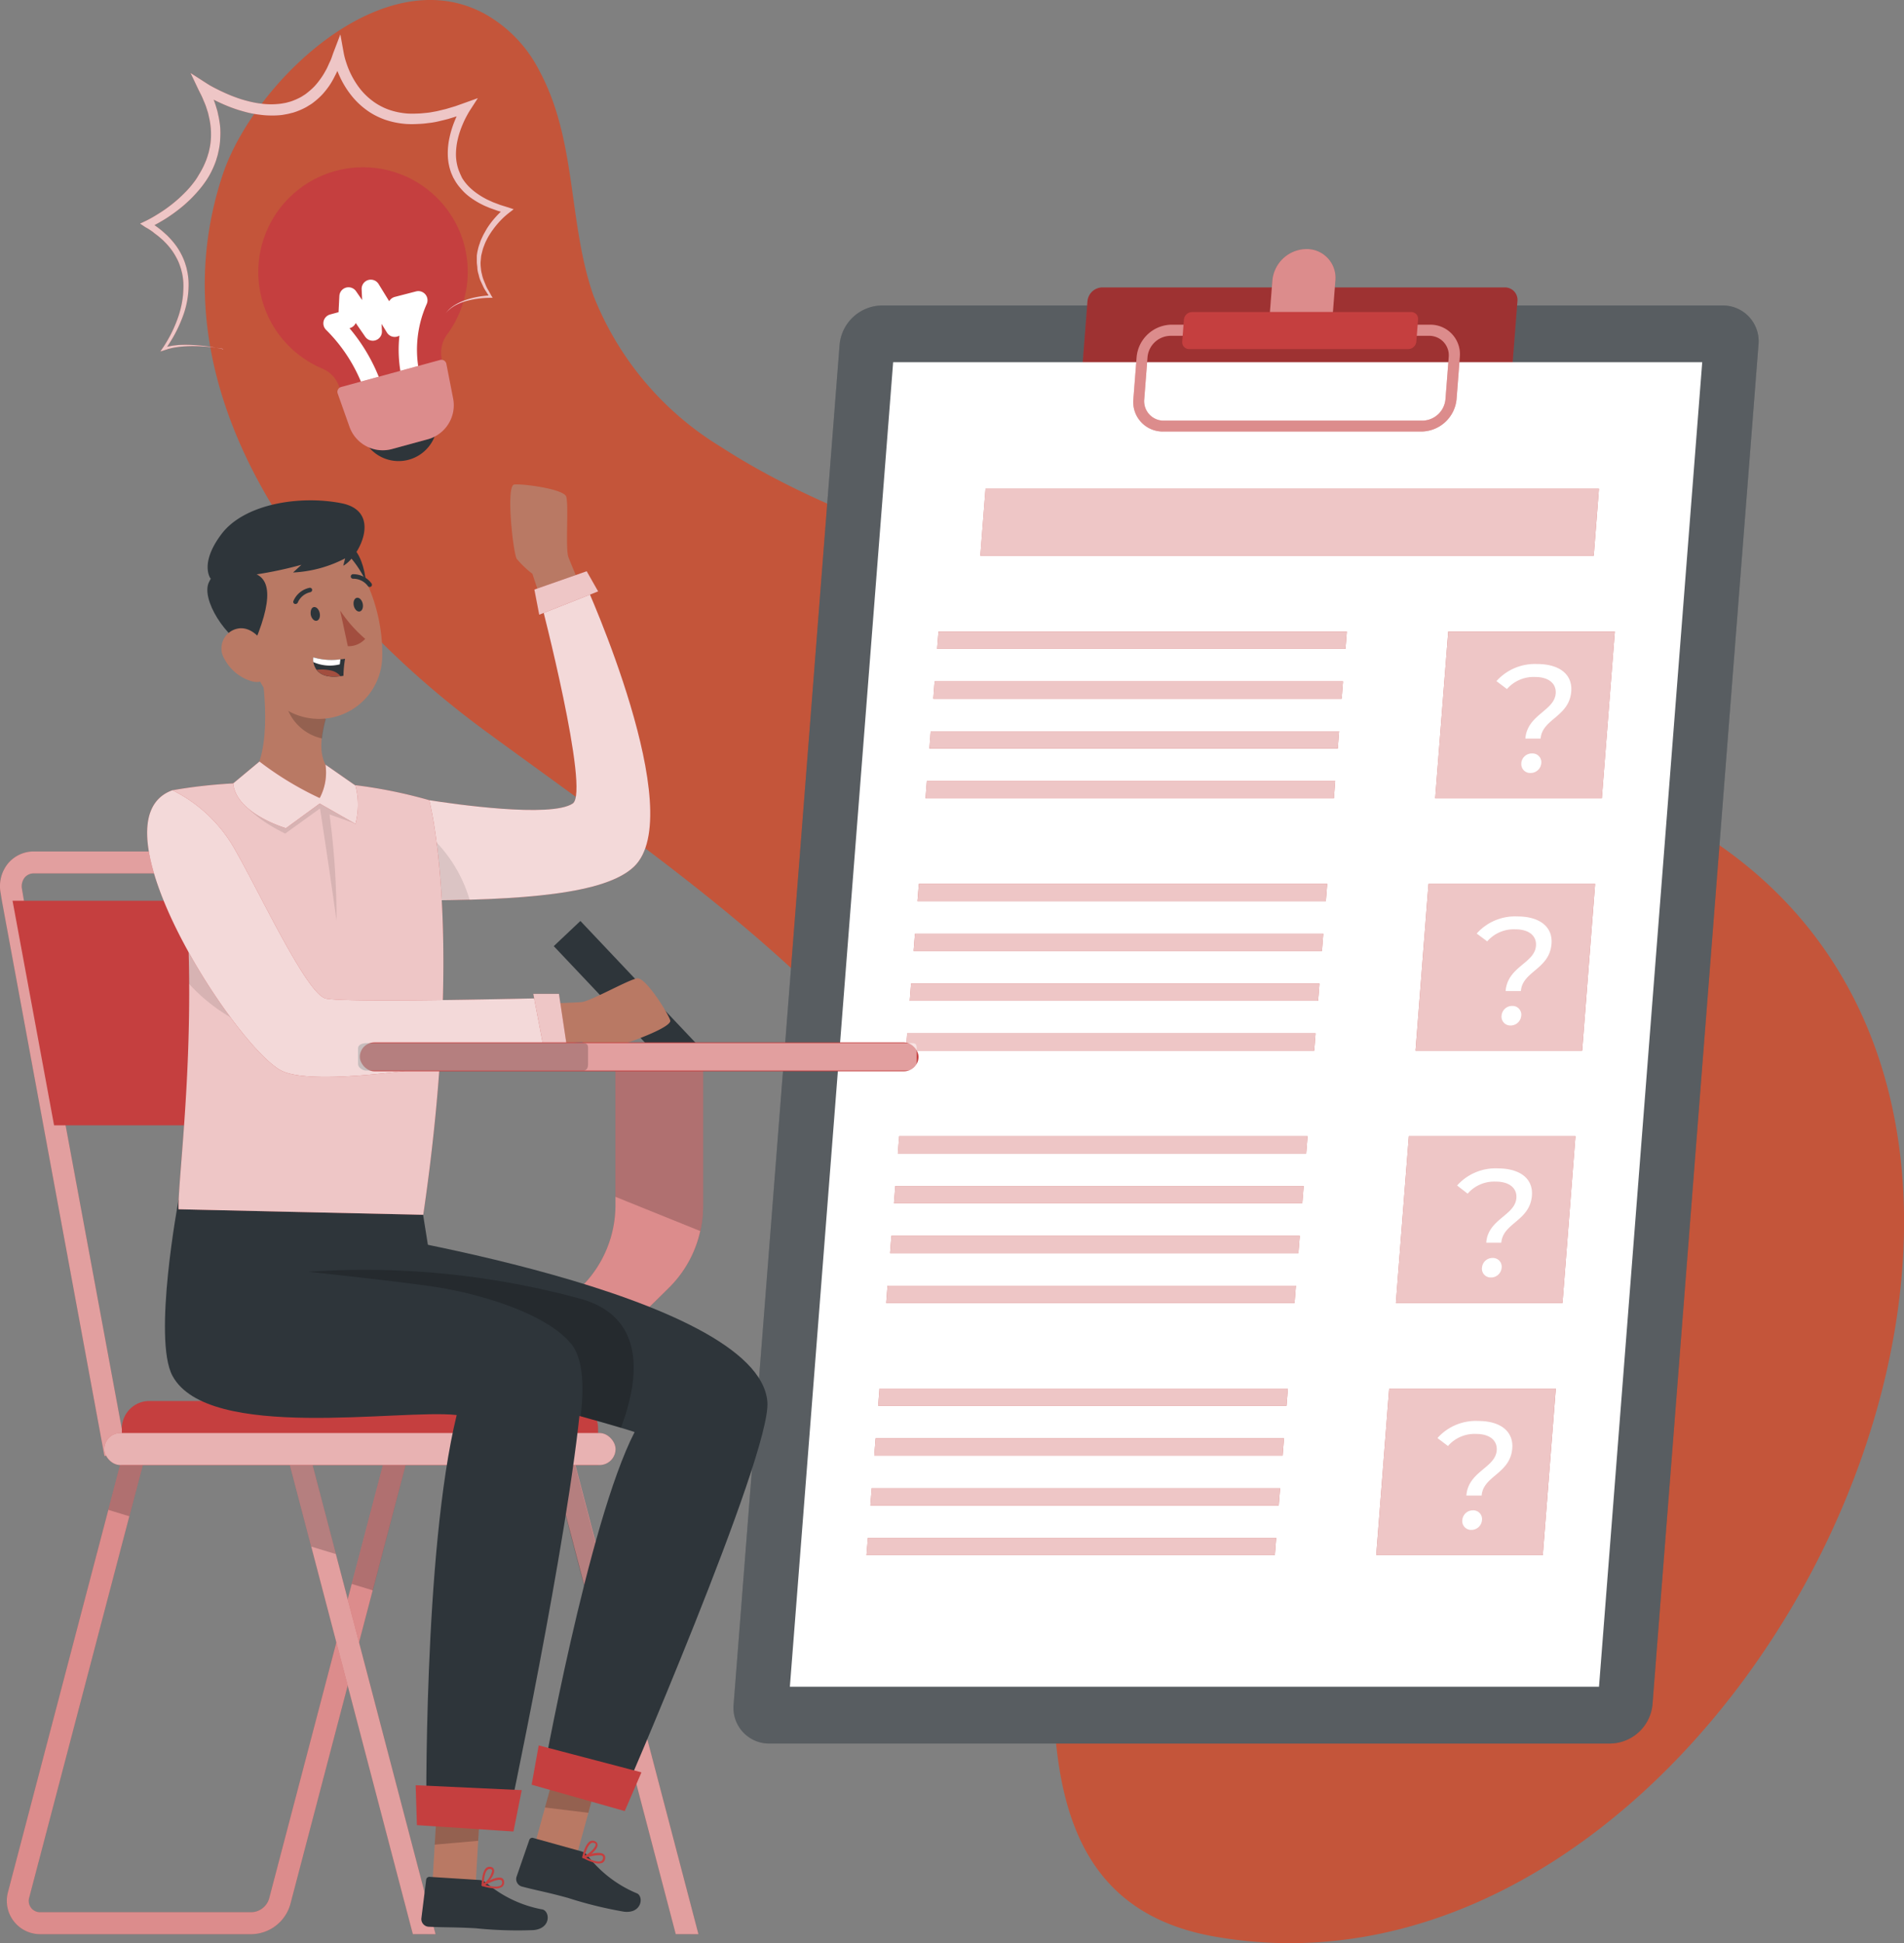 <svg xmlns="http://www.w3.org/2000/svg" width="103.916" height="106.043" viewBox="0 0 103.916 106.043">
  <rect x="0" y="0" width="103.916" height="106.043" fill="#808080" stroke="none"/>
  <g id="Exams-rafiki" transform="translate(-65.531 -64.546)">
    <g id="freepik--background-simple--inject-34" transform="translate(76.707 64.546)">
      <path id="Path_869" data-name="Path 869" d="M143.269,68.391a7.377,7.377,0,0,0-3.013-3.112c-5.62-3.007-12.635,3.886-14.267,8.818-4.044,12.22,5.255,23.7,14.452,30.426,13.538,9.9,26.469,18.29,30.7,35.7,2.254,9.293-4.687,27.569,8.946,30,29.081,5.18,53.409-45.82,25.079-61.094-8.414-4.537-17.492-7.6-26.555-10.552-8.289-2.69-18.066-4.866-25.44-9.652a16.9,16.9,0,0,1-6.953-8.28C144.832,76.638,145.338,72.214,143.269,68.391Z" transform="translate(-125.017 -64.546)" fill="#c4553a"/>
    </g>
    <g id="freepik--exams-sheet--inject-34" transform="translate(105.561 78.138)">
      <path id="Path_871" data-name="Path 871" d="M269.408,198.792h-45.88a1.949,1.949,0,0,1-1.97-2.14l5.784-74.2a2.352,2.352,0,0,1,2.3-2.14h45.877a1.952,1.952,0,0,1,1.973,2.14l-5.784,74.2a2.355,2.355,0,0,1-2.3,2.14Z" transform="translate(-221.548 -117.233)" fill="#2e353a"/>
      <path id="Path_872" data-name="Path 872" d="M269.408,198.792h-45.88a1.949,1.949,0,0,1-1.97-2.14l5.784-74.2a2.352,2.352,0,0,1,2.3-2.14h45.877a1.952,1.952,0,0,1,1.973,2.14l-5.784,74.2a2.355,2.355,0,0,1-2.3,2.14Z" transform="translate(-221.548 -117.233)" fill="#fff" opacity="0.2"/>
      <path id="Path_873" data-name="Path 873" d="M307.713,122.855h-21.97a.681.681,0,0,1-.69-.747l.338-4.337a.825.825,0,0,1,.807-.75h21.97a.682.682,0,0,1,.688.75l-.338,4.325a.822.822,0,0,1-.8.759Z" transform="translate(-266.068 -114.927)" fill="#c53f3f"/>
      <path id="Path_874" data-name="Path 874" d="M307.713,122.855h-21.97a.681.681,0,0,1-.69-.747l.338-4.337a.825.825,0,0,1,.807-.75h21.97a.682.682,0,0,1,.688.75l-.338,4.325a.822.822,0,0,1-.8.759Z" transform="translate(-266.068 -114.927)" opacity="0.2" style="isolation: isolate"/>
      <path id="Path_875" data-name="Path 875" d="M322.938,113.46H319.5l.135-1.722a1.889,1.889,0,0,1,1.85-1.719h0a1.569,1.569,0,0,1,1.587,1.719Z" transform="translate(-290.221 -110.019)" fill="#c53f3f"/>
      <path id="Path_876" data-name="Path 876" d="M322.938,113.46H319.5l.135-1.722a1.889,1.889,0,0,1,1.85-1.719h0a1.569,1.569,0,0,1,1.587,1.719Z" transform="translate(-290.221 -110.019)" fill="#fff" opacity="0.4"/>
      <path id="Path_877" data-name="Path 877" d="M276.011,202.956H231.85l5.637-72.286h44.158Z" transform="translate(-228.771 -124.497)" fill="#fff"/>
      <path id="Path_878" data-name="Path 878" d="M310.284,129.672H296.175a1.608,1.608,0,0,1-1.623-1.764l.179-2.3a1.94,1.94,0,0,1,1.9-1.764h14.112a1.611,1.611,0,0,1,1.626,1.764l-.179,2.3A1.946,1.946,0,0,1,310.284,129.672Zm-13.708-5.222a1.279,1.279,0,0,0-1.252,1.163l-.179,2.3a1.061,1.061,0,0,0,1.07,1.166h14.115a1.282,1.282,0,0,0,1.255-1.166l.179-2.3a1.064,1.064,0,0,0-1.073-1.163Z" transform="translate(-272.725 -119.715)" fill="#c53f3f"/>
      <g id="Group_9693" data-name="Group 9693" transform="translate(21.819 4.134)" opacity="0.4">
        <path id="Path_879" data-name="Path 879" d="M310.284,129.672H296.175a1.608,1.608,0,0,1-1.623-1.764l.179-2.3a1.94,1.94,0,0,1,1.9-1.764h14.112a1.611,1.611,0,0,1,1.626,1.764l-.179,2.3A1.946,1.946,0,0,1,310.284,129.672Zm-13.708-5.222a1.279,1.279,0,0,0-1.252,1.163l-.179,2.3a1.061,1.061,0,0,0,1.07,1.166h14.115a1.282,1.282,0,0,0,1.255-1.166l.179-2.3a1.064,1.064,0,0,0-1.073-1.163Z" transform="translate(-294.545 -123.85)" fill="#fff"/>
      </g>
      <path id="Path_880" data-name="Path 880" d="M315.822,123.554H303.866a.374.374,0,0,1-.38-.41l.093-1.2a.454.454,0,0,1,.445-.41H315.98a.371.371,0,0,1,.377.41l-.093,1.2A.451.451,0,0,1,315.822,123.554Z" transform="translate(-278.993 -118.096)" fill="#c53f3f"/>
      <path id="Path_881" data-name="Path 881" d="M300.108,157.433H266.63l.284-3.653h33.478Z" transform="translate(-253.155 -140.699)" fill="#c53f3f"/>
      <path id="Path_882" data-name="Path 882" d="M281.027,180.8H258.74l.075-.942H281.1Z" transform="translate(-247.623 -158.984)" fill="#c53f3f"/>
      <path id="Path_883" data-name="Path 883" d="M280.327,189.895H258.04l.072-.945H280.4Z" transform="translate(-247.132 -165.357)" fill="#c53f3f"/>
      <path id="Path_884" data-name="Path 884" d="M279.617,198.995H257.33l.072-.945h22.287Z" transform="translate(-246.635 -171.737)" fill="#c53f3f"/>
      <path id="Path_885" data-name="Path 885" d="M278.907,208.092H256.62l.072-.942h22.287Z" transform="translate(-246.137 -178.117)" fill="#c53f3f"/>
      <path id="Path_886" data-name="Path 886" d="M358.773,188.959H349.68l.711-9.1h9.093Z" transform="translate(-311.38 -158.984)" fill="#c53f3f"/>
      <path id="Path_887" data-name="Path 887" d="M364.094,187.388c.042-.532-.371-.9-1.118-.9a1.925,1.925,0,0,0-1.542.658l-.574-.433a2.813,2.813,0,0,1,2.227-.933c1.2,0,1.931.559,1.856,1.495-.108,1.39-1.587,1.495-1.671,2.574h-.834C362.543,188.536,364.019,188.344,364.094,187.388Zm-1.877,3.805a.574.574,0,0,1,.6-.532.475.475,0,0,1,.49.532.577.577,0,0,1-.574.532.481.481,0,0,1-.514-.532Z" transform="translate(-319.218 -163.134)" fill="#fff"/>
      <path id="Path_888" data-name="Path 888" d="M277.437,226.865H255.15l.075-.945h22.287Z" transform="translate(-245.106 -191.276)" fill="#c53f3f"/>
      <path id="Path_889" data-name="Path 889" d="M276.727,235.962H254.44l.075-.942H276.8Z" transform="translate(-244.608 -197.656)" fill="#c53f3f"/>
      <path id="Path_890" data-name="Path 890" d="M276.027,245.062H253.74l.072-.942H276.1Z" transform="translate(-244.118 -204.036)" fill="#c53f3f"/>
      <path id="Path_891" data-name="Path 891" d="M275.317,254.155H253.03l.072-.945h22.287Z" transform="translate(-243.62 -210.409)" fill="#c53f3f"/>
      <path id="Path_892" data-name="Path 892" d="M355.183,235.022H346.09l.708-9.1h9.093Z" transform="translate(-308.863 -191.276)" fill="#c53f3f"/>
      <path id="Path_893" data-name="Path 893" d="M360.5,233.471c.042-.535-.371-.9-1.118-.9a1.925,1.925,0,0,0-1.542.658l-.574-.427a2.8,2.8,0,0,1,2.227-.933c1.2,0,1.931.559,1.856,1.495-.108,1.39-1.587,1.495-1.671,2.574h-.834C358.95,234.6,360.43,234.428,360.5,233.471Zm-1.877,3.817a.574.574,0,0,1,.583-.535.475.475,0,0,1,.49.535.58.58,0,0,1-.574.532.481.481,0,0,1-.5-.532Z" transform="translate(-316.701 -195.447)" fill="#fff"/>
      <path id="Path_894" data-name="Path 894" d="M273.847,272.932H251.56l.075-.942h22.287Z" transform="translate(-242.589 -223.575)" fill="#c53f3f"/>
      <path id="Path_895" data-name="Path 895" d="M273.137,282.025H250.85l.075-.945h22.287Z" transform="translate(-242.091 -229.948)" fill="#c53f3f"/>
      <path id="Path_896" data-name="Path 896" d="M272.434,291.125H250.15l.072-.945h22.287Z" transform="translate(-241.601 -236.328)" fill="#c53f3f"/>
      <path id="Path_897" data-name="Path 897" d="M271.727,300.222H249.44l.072-.942H271.8Z" transform="translate(-241.103 -242.708)" fill="#c53f3f"/>
      <path id="Path_898" data-name="Path 898" d="M351.593,281.089H342.5l.708-9.1H352.3Z" transform="translate(-306.346 -223.575)" fill="#c53f3f"/>
      <path id="Path_899" data-name="Path 899" d="M356.914,279.489c.042-.532-.371-.9-1.121-.9a1.922,1.922,0,0,0-1.539.658l-.574-.445a2.8,2.8,0,0,1,2.227-.933c1.2,0,1.928.556,1.856,1.48-.108,1.393-1.587,1.495-1.671,2.574h-.822C355.36,280.631,356.839,280.446,356.914,279.489Zm-1.877,3.8a.574.574,0,0,1,.583-.532.475.475,0,0,1,.49.532.577.577,0,0,1-.574.532.478.478,0,0,1-.5-.532Z" transform="translate(-314.184 -227.697)" fill="#fff"/>
      <path id="Path_900" data-name="Path 900" d="M270.257,318.995H247.97l.075-.945h22.287Z" transform="translate(-240.072 -255.867)" fill="#c53f3f"/>
      <path id="Path_901" data-name="Path 901" d="M269.547,328.095H247.26l.075-.945h22.287Z" transform="translate(-239.575 -262.247)" fill="#c53f3f"/>
      <path id="Path_902" data-name="Path 902" d="M268.837,337.192H246.55l.075-.942h22.287Z" transform="translate(-239.077 -268.627)" fill="#c53f3f"/>
      <path id="Path_903" data-name="Path 903" d="M268.127,346.285H245.84l.075-.945H268.2Z" transform="translate(-238.579 -275)" fill="#c53f3f"/>
      <path id="Path_904" data-name="Path 904" d="M348,327.152H338.91l.708-9.1h9.093Z" transform="translate(-303.829 -255.867)" fill="#c53f3f"/>
      <path id="Path_905" data-name="Path 905" d="M353.324,325.587c.042-.535-.371-.9-1.121-.9a1.919,1.919,0,0,0-1.539.658l-.574-.433a2.8,2.8,0,0,1,2.227-.933c1.2,0,1.928.559,1.856,1.495-.108,1.39-1.587,1.495-1.671,2.574h-.834C351.77,326.726,353.249,326.544,353.324,325.587Zm-1.877,3.805a.574.574,0,0,1,.583-.535.475.475,0,0,1,.49.535.58.58,0,0,1-.574.532.481.481,0,0,1-.5-.532Z" transform="translate(-311.667 -260.024)" fill="#fff"/>
      <path id="Path_906" data-name="Path 906" d="M300.108,157.433H266.63l.284-3.653h33.478Z" transform="translate(-253.155 -140.699)" fill="#fff" opacity="0.7"/>
      <path id="Path_907" data-name="Path 907" d="M281.027,180.8H258.74l.075-.942H281.1Z" transform="translate(-247.623 -158.984)" fill="#fff" opacity="0.7"/>
      <path id="Path_908" data-name="Path 908" d="M280.327,189.895H258.04l.072-.945H280.4Z" transform="translate(-247.132 -165.357)" fill="#fff" opacity="0.7"/>
      <path id="Path_909" data-name="Path 909" d="M279.617,198.995H257.33l.072-.945h22.287Z" transform="translate(-246.635 -171.737)" fill="#fff" opacity="0.7"/>
      <path id="Path_910" data-name="Path 910" d="M278.907,208.092H256.62l.072-.942h22.287Z" transform="translate(-246.137 -178.117)" fill="#fff" opacity="0.7"/>
      <path id="Path_911" data-name="Path 911" d="M358.773,188.959H349.68l.711-9.1h9.093Z" transform="translate(-311.38 -158.984)" fill="#fff" opacity="0.7"/>
      <path id="Path_912" data-name="Path 912" d="M277.437,226.865H255.15l.075-.945h22.287Z" transform="translate(-245.106 -191.276)" fill="#fff" opacity="0.7"/>
      <path id="Path_913" data-name="Path 913" d="M276.727,235.962H254.44l.075-.942H276.8Z" transform="translate(-244.608 -197.656)" fill="#fff" opacity="0.7"/>
      <path id="Path_914" data-name="Path 914" d="M276.027,245.062H253.74l.072-.942H276.1Z" transform="translate(-244.118 -204.036)" fill="#fff" opacity="0.7"/>
      <path id="Path_915" data-name="Path 915" d="M275.317,254.155H253.03l.072-.945h22.287Z" transform="translate(-243.62 -210.409)" fill="#fff" opacity="0.7"/>
      <path id="Path_916" data-name="Path 916" d="M355.183,235.022H346.09l.708-9.1h9.093Z" transform="translate(-308.863 -191.276)" fill="#fff" opacity="0.7"/>
      <path id="Path_917" data-name="Path 917" d="M273.847,272.932H251.56l.075-.942h22.287Z" transform="translate(-242.589 -223.575)" fill="#fff" opacity="0.7"/>
      <path id="Path_918" data-name="Path 918" d="M273.137,282.025H250.85l.075-.945h22.287Z" transform="translate(-242.091 -229.948)" fill="#fff" opacity="0.7"/>
      <path id="Path_919" data-name="Path 919" d="M272.434,291.125H250.15l.072-.945h22.287Z" transform="translate(-241.601 -236.328)" fill="#fff" opacity="0.7"/>
      <path id="Path_920" data-name="Path 920" d="M271.727,300.222H249.44l.072-.942H271.8Z" transform="translate(-241.103 -242.708)" fill="#fff" opacity="0.7"/>
      <path id="Path_921" data-name="Path 921" d="M351.593,281.089H342.5l.708-9.1H352.3Z" transform="translate(-306.346 -223.575)" fill="#fff" opacity="0.7"/>
      <path id="Path_922" data-name="Path 922" d="M270.257,318.995H247.97l.075-.945h22.287Z" transform="translate(-240.072 -255.867)" fill="#fff" opacity="0.7"/>
      <path id="Path_923" data-name="Path 923" d="M269.547,328.095H247.26l.075-.945h22.287Z" transform="translate(-239.575 -262.247)" fill="#fff" opacity="0.7"/>
      <path id="Path_924" data-name="Path 924" d="M268.837,337.192H246.55l.075-.942h22.287Z" transform="translate(-239.077 -268.627)" fill="#fff" opacity="0.7"/>
      <path id="Path_925" data-name="Path 925" d="M268.127,346.285H245.84l.075-.945H268.2Z" transform="translate(-238.579 -275)" fill="#fff" opacity="0.7"/>
      <path id="Path_926" data-name="Path 926" d="M348,327.152H338.91l.708-9.1h9.093Z" transform="translate(-303.829 -255.867)" fill="#fff" opacity="0.7"/>
    </g>
    <g id="freepik--Chair--inject-34" transform="translate(65.531 111.013)">
      <path id="Path_927" data-name="Path 927" d="M177.881,257v8.232a6.277,6.277,0,0,1-1.749,4.355l-7.682,8.038H172.8l7.981-7.855a6.3,6.3,0,0,0,1.883-4.484V257Z" transform="translate(-144.291 -245.94)" fill="#c53f3f"/>
      <path id="Path_928" data-name="Path 928" d="M182.663,257v8.277a6.05,6.05,0,0,1-.155,1.378,6.25,6.25,0,0,1-1.728,3.115l-7.981,7.855H168.45l7.682-8.038a6.277,6.277,0,0,0,1.749-4.355V257Z" transform="translate(-144.291 -245.94)" fill="#fff" opacity="0.4"/>
      <path id="Path_929" data-name="Path 929" d="M204.783,257v8.277a6.051,6.051,0,0,1-.155,1.378L200,264.787V257Z" transform="translate(-166.411 -245.94)" opacity="0.2" style="isolation: isolate"/>
      <path id="Path_930" data-name="Path 930" d="M109.639,329,103.2,353.529a1.04,1.04,0,0,1-1.007.78H90.688a.622.622,0,0,1-.49-.242.613.613,0,0,1-.108-.535L96.531,329H95.294l-6.361,24.227a1.82,1.82,0,0,0,1.755,2.278h11.505a2.239,2.239,0,0,0,2.164-1.671L110.873,329Z" transform="translate(-88.502 -296.418)" fill="#c53f3f"/>
      <g id="Group_9694" data-name="Group 9694" transform="translate(0.373 32.582)" opacity="0.4" style="isolation: isolate">
        <path id="Path_931" data-name="Path 931" d="M109.639,329,103.2,353.529a1.04,1.04,0,0,1-1.007.78H90.688a.622.622,0,0,1-.49-.242.613.613,0,0,1-.108-.535L96.531,329H95.294l-6.361,24.227a1.82,1.82,0,0,0,1.755,2.278h11.505a2.239,2.239,0,0,0,2.164-1.671L110.873,329Z" transform="translate(-88.875 -329)" fill="#fff"/>
      </g>
      <path id="Path_932" data-name="Path 932" d="M147.926,354.712l-7.039-26.842-1.157.3,6.959,26.54Z" transform="translate(-124.156 -295.626)" fill="#c53f3f"/>
      <path id="Path_933" data-name="Path 933" d="M195.926,354.712l-7.039-26.842-1.157.3,6.959,26.54Z" transform="translate(-157.808 -295.626)" fill="#c53f3f"/>
      <g id="Group_9695" data-name="Group 9695" transform="translate(15.574 32.244)" opacity="0.5">
        <path id="Path_934" data-name="Path 934" d="M147.926,354.712l-7.039-26.842-1.157.3,6.959,26.54Z" transform="translate(-139.73 -327.87)" fill="#fff"/>
      </g>
      <g id="Group_9696" data-name="Group 9696" transform="translate(29.922 32.244)" opacity="0.5">
        <path id="Path_935" data-name="Path 935" d="M195.926,354.712l-7.039-26.842-1.157.3,6.959,26.54Z" transform="translate(-187.73 -327.87)" fill="#fff"/>
      </g>
      <path id="Path_936" data-name="Path 936" d="M108.289,329h1.237l-.971,3.7-1.145-.35Z" transform="translate(-101.497 -296.418)" opacity="0.2" style="isolation: isolate"/>
      <path id="Path_937" data-name="Path 937" d="M140.887,327.87l1.6,6.1-1.342-.407-1.414-5.392Z" transform="translate(-124.156 -295.626)" opacity="0.2" style="isolation: isolate"/>
      <path id="Path_938" data-name="Path 938" d="M153.79,329h1.235L153,336.742l-1.148-.35Z" transform="translate(-132.653 -296.418)" opacity="0.2" style="isolation: isolate"/>
      <path id="Path_939" data-name="Path 939" d="M191.711,338.827l-1.348-.412-2.633-10.055,1.157-.329Z" transform="translate(-157.808 -295.738)" opacity="0.2" style="isolation: isolate"/>
      <path id="Path_940" data-name="Path 940" d="M93.329,252.99l-5.59-30.259-.075-.457a1.967,1.967,0,0,1,.4-1.617A1.832,1.832,0,0,1,89.506,220h12.1a2.589,2.589,0,0,1,2.409,2.068l.09.511,5.587,30.19-1.178.215-5.6-30.28-.072-.424a1.381,1.381,0,0,0-1.232-1.085H89.494a.652.652,0,0,0-.52.227.786.786,0,0,0-.143.649l.084.5,5.593,30.19Z" transform="translate(-87.628 -219.999)" fill="#c53f3f"/>
      <g id="Group_9697" data-name="Group 9697" opacity="0.5" style="isolation: isolate">
        <path id="Path_941" data-name="Path 941" d="M93.329,252.99l-5.59-30.259-.075-.457a1.967,1.967,0,0,1,.4-1.617A1.832,1.832,0,0,1,89.506,220h12.1a2.589,2.589,0,0,1,2.409,2.068l.09.511,5.587,30.19-1.178.215-5.6-30.28-.072-.424a1.381,1.381,0,0,0-1.232-1.085H89.494a.652.652,0,0,0-.52.227.786.786,0,0,0-.143.649l.084.5,5.593,30.19Z" transform="translate(-87.628 -219.999)" fill="#fff"/>
      </g>
      <path id="Path_942" data-name="Path 942" d="M111.375,320.33h23a1.5,1.5,0,0,1,1.495,1.495v1.994H109.88v-2A1.5,1.5,0,0,1,111.375,320.33Z" transform="translate(-103.229 -290.34)" fill="#c53f3f"/>
      <rect id="Rectangle_757" data-name="Rectangle 757" width="27.903" height="1.746" rx="0.873" transform="translate(5.692 31.739)" fill="#c53f3f"/>
      <rect id="Rectangle_758" data-name="Rectangle 758" width="27.903" height="1.746" rx="0.873" transform="translate(5.692 31.739)" fill="#fff" opacity="0.6" style="isolation: isolate"/>
      <path id="Path_943" data-name="Path 943" d="M107.379,241.255H92.186L89.92,229h15.191l2.248,12.142Z" transform="translate(-89.235 -226.31)" fill="#c53f3f"/>
    </g>
    <g id="freepik--Character--inject-34" transform="translate(73.563 90.982)">
      <g id="freepik--group--inject-34">
        <path id="Path_944" data-name="Path 944" d="M186.038,161.849s-1.91-4.436-2.074-4.911.03-2.876-.117-3.288-2.364-.708-2.834-.655-.057,3.766.138,4.059a5.379,5.379,0,0,0,.852.813l1.689,5.081Z" transform="translate(-160.979 -152.989)" fill="#b97964"/>
        <path id="Path_945" data-name="Path 945" d="M163.546,182.821c1.3.206,6.639.977,7.831.182.962-.643-1.749-11.06-1.749-11.06l2.412-.983s5.73,12.62,2.669,15.5c-1.554,1.465-5.924,1.835-12.211,1.835Z" transform="translate(-148.152 -165.588)" fill="#c53f3f"/>
        <path id="Path_946" data-name="Path 946" d="M163.546,182.821c1.3.206,6.639.977,7.831.182.962-.643-1.749-11.06-1.749-11.06l2.412-.983s5.73,12.62,2.669,15.5c-1.554,1.465-5.924,1.835-12.211,1.835Z" transform="translate(-148.152 -165.588)" fill="#fff" opacity="0.8"/>
        <path id="Path_947" data-name="Path 947" d="M166.456,220.9c-.927.027-1.916.039-2.956.039l.9-3.434A7.7,7.7,0,0,1,166.456,220.9Z" transform="translate(-148.853 -198.217)" opacity="0.1" style="isolation: isolate"/>
        <line id="Line_32" data-name="Line 32" x2="6.325" y2="6.69" transform="translate(22.918 24.511)" fill="none" stroke="#2e353a" stroke-miterlimit="10" stroke-width="2"/>
        <path id="Path_948" data-name="Path 948" d="M176,244.662s4.827-.149,5.33-.2,2.592-1.246,3.04-1.294,1.644,1.841,1.793,2.29-3.387,1.644-3.736,1.6a5.493,5.493,0,0,1-1.1-.43l-5.33.628Z" transform="translate(-157.616 -216.212)" fill="#b97964"/>
        <path id="Path_949" data-name="Path 949" d="M166.5,395.787l2.382-.326.329-5.661-2.376.329Z" transform="translate(-150.956 -319.014)" fill="#b97964"/>
        <path id="Path_950" data-name="Path 950" d="M167.7,407.379l-2.69-.17a.176.176,0,0,0-.188.152h0l-.263,2.122a.421.421,0,0,0,.392.448c.939.045,1.39.018,2.574.084a22.351,22.351,0,0,0,3.162.1c1-.1.879-1.085.448-1.133a6.58,6.58,0,0,1-3.031-1.444A.67.67,0,0,0,167.7,407.379Z" transform="translate(-149.594 -331.219)" fill="#2e353a"/>
        <path id="Path_951" data-name="Path 951" d="M176.245,407.936a3.052,3.052,0,0,1-.634-.126.057.057,0,0,1-.042-.045.066.066,0,0,1,.027-.057c.081-.048.789-.469,1.076-.338a.209.209,0,0,1,.117.167.3.3,0,0,1-.087.3A.645.645,0,0,1,176.245,407.936Zm.38-.451c-.152-.072-.565.1-.855.263.424.111.738.117.861.015a.209.209,0,0,0,.051-.2.1.1,0,0,0-.057-.081Z" transform="translate(-157.315 -331.315)" fill="#c53f3f"/>
        <path id="Path_952" data-name="Path 952" d="M175.624,406.427a.036.036,0,0,1-.024,0,.075.075,0,0,1-.03-.045c0-.021,0-.723.245-.942a.3.3,0,0,1,.245-.063.212.212,0,0,1,.191.179c.039.266-.35.744-.6.87A.036.036,0,0,1,175.624,406.427Zm.389-.933a.159.159,0,0,0-.123.045c-.155.129-.194.523-.2.747a1.175,1.175,0,0,0,.454-.7c0-.033-.021-.075-.1-.09Z" transform="translate(-157.315 -329.932)" fill="#c53f3f"/>
        <path id="Path_953" data-name="Path 953" d="M167.185,390.136l2.376-.326-.188,3.234-2.373.209Z" transform="translate(-151.306 -319.021)" opacity="0.2" style="isolation: isolate"/>
        <path id="Path_954" data-name="Path 954" d="M132.411,288.1l-.58-3.641-13.349-.8s-1.42,7.574-.329,9.592c1.946,3.6,12.441,1.793,15.511,2.137-1.835,7.506-1.656,22.173-1.656,22.173l4.385.335s3.375-15.8,4.056-23.315C140.909,289.516,136.71,289.641,132.411,288.1Z" transform="translate(-116.771 -244.601)" fill="#2e353a"/>
        <path id="Path_955" data-name="Path 955" d="M163.589,392.659l5.27.347.451-2.257-5.79-.269Z" transform="translate(-148.867 -319.491)" fill="#c53f3f"/>
        <path id="Path_956" data-name="Path 956" d="M184.88,389.944l2.4.176,1.5-5.467-2.394-.173Z" transform="translate(-163.842 -315.285)" fill="#b97964"/>
        <path id="Path_957" data-name="Path 957" d="M185.416,400.813l-2.6-.723a.17.17,0,0,0-.215.108h0l-.7,2.021a.424.424,0,0,0,.3.523c.9.236,1.354.3,2.5.616a22.219,22.219,0,0,0,3.073.756c1,.114,1.085-.879.673-1.013a6.636,6.636,0,0,1-2.663-2.045A.666.666,0,0,0,185.416,400.813Z" transform="translate(-161.745 -326.222)" fill="#2e353a"/>
        <path id="Path_958" data-name="Path 958" d="M194.6,403.369a2.839,2.839,0,0,1-.6-.257.048.048,0,0,1-.03-.051.06.06,0,0,1,.036-.051c.087-.03.87-.3,1.121-.1a.209.209,0,0,1,.084.188.3.3,0,0,1-.152.281A.637.637,0,0,1,194.6,403.369Zm.463-.365c-.135-.1-.574,0-.9.081.392.2.7.269.837.194a.206.206,0,0,0,.093-.182.093.093,0,0,0-.039-.093Z" transform="translate(-170.214 -328.154)" fill="#c53f3f"/>
        <path id="Path_959" data-name="Path 959" d="M193.992,401.556h-.036a.057.057,0,0,1-.018-.051c0-.021.14-.708.433-.87a.3.3,0,0,1,.251,0,.218.218,0,0,1,.152.218c-.021.266-.5.655-.768.726a.042.042,0,0,1-.015-.024Zm.562-.831a.162.162,0,0,0-.129.018c-.179.1-.3.472-.356.69.245-.114.568-.415.6-.6,0-.033,0-.075-.081-.1Z" transform="translate(-170.192 -326.591)" fill="#c53f3f"/>
        <path id="Path_960" data-name="Path 960" d="M187.961,384.48l2.394.176-.858,3.124-2.367-.29Z" transform="translate(-165.419 -315.285)" opacity="0.2" style="isolation: isolate"/>
        <path id="Path_961" data-name="Path 961" d="M152.167,320.468l-4.221-1.24s2.535-14.222,5.076-19.154c-.191-.063-.445-.143-.759-.236-.565-.17-1.315-.383-2.2-.628-6.134-1.7-18.565-4.89-18.565-4.89l5.679-5.3s22.622,3.449,23.091,9.41C160.494,301.3,152.167,320.468,152.167,320.468Z" transform="translate(-126.418 -248.359)" fill="#2e353a"/>
        <path id="Path_962" data-name="Path 962" d="M184.7,385.356l5.081,1.438.912-2.113-5.608-1.471Z" transform="translate(-163.716 -314.394)" fill="#c53f3f"/>
        <path id="Path_963" data-name="Path 963" d="M160.954,305c-.565-.17-1.315-.383-2.2-.628.176-1.447.179-3.106-.517-3.952-1.384-1.686-4.944-2.675-6.971-3.034-1.695-.3-7.389-.9-7.389-.9a44.786,44.786,0,0,1,14.946,1.495C162.544,299.074,161.818,302.724,160.954,305Z" transform="translate(-135.097 -253.517)" opacity="0.2" style="isolation: isolate"/>
        <path id="Path_964" data-name="Path 964" d="M133.154,208.347s1.937,7.174-.326,22.625c-4.218-.09-11.3-.254-13.358-.3-.051-2.152,1.536-12.7-.32-22.87a28.206,28.206,0,0,1,4.044-.4,52.011,52.011,0,0,1,5.951.129A26.544,26.544,0,0,1,133.154,208.347Z" transform="translate(-117.759 -191.114)" fill="#c53f3f"/>
        <path id="Path_965" data-name="Path 965" d="M133.154,208.347s1.937,7.174-.326,22.625c-4.218-.09-11.3-.254-13.358-.3-.051-2.152,1.536-12.7-.32-22.87a28.206,28.206,0,0,1,4.044-.4,52.011,52.011,0,0,1,5.951.129A26.544,26.544,0,0,1,133.154,208.347Z" transform="translate(-117.759 -191.114)" fill="#fff" opacity="0.7"/>
        <path id="Path_966" data-name="Path 966" d="M125.183,231.771a9.551,9.551,0,0,1-3.8-2.55c0-2.021-.1-4.17-.317-6.361C122.732,225.32,127.234,232.222,125.183,231.771Z" transform="translate(-119.105 -201.975)" opacity="0.1" style="isolation: isolate"/>
        <path id="Path_967" data-name="Path 967" d="M115.879,208.82c-4.57,1.647,3.452,14.022,5.942,15.3s15.146-1.4,15.146-1.4l-.5-2.559s-11.2.284-12.228.024-3.482-5.536-4.893-8.026A7.984,7.984,0,0,0,115.879,208.82Z" transform="translate(-114.498 -192.131)" fill="#c53f3f"/>
        <path id="Path_968" data-name="Path 968" d="M115.879,208.82c-4.57,1.647,3.452,14.022,5.942,15.3s15.146-1.4,15.146-1.4l-.5-2.559s-11.2.284-12.228.024-3.482-5.536-4.893-8.026A7.984,7.984,0,0,0,115.879,208.82Z" transform="translate(-114.498 -192.131)" fill="#fff" opacity="0.8"/>
        <path id="Path_969" data-name="Path 969" d="M185,246l.649,3.4,1.2-.41L186.4,246Z" transform="translate(-163.926 -218.198)" fill="#c53f3f"/>
        <path id="Path_970" data-name="Path 970" d="M185,246l.649,3.4,1.2-.41L186.4,246Z" transform="translate(-163.926 -218.198)" fill="#fff" opacity="0.7"/>
        <path id="Path_971" data-name="Path 971" d="M185.463,171.22l3.216-1.273-.625-1.1-2.855,1Z" transform="translate(-164.066 -164.109)" fill="#c53f3f"/>
        <path id="Path_972" data-name="Path 972" d="M185.463,171.22l3.216-1.273-.625-1.1-2.855,1Z" transform="translate(-164.066 -164.109)" fill="#fff" opacity="0.7"/>
        <path id="Path_973" data-name="Path 973" d="M130.24,206.3s.087,1.4,2.828,2.741l1.9-1.372s.541,3.5.9,6.119a42.676,42.676,0,0,0-.383-5.793l1.45.514a5.993,5.993,0,0,0-3.336-2.607A4.338,4.338,0,0,0,130.24,206.3Z" transform="translate(-125.534 -189.986)" opacity="0.1" style="isolation: isolate"/>
        <path id="Path_974" data-name="Path 974" d="M133.382,185.16c.335,1.922.634,5.437-.732,6.687l3.99,1.112,1.949-.983c-2.125-.556-2.036-2.14-1.632-3.62Z" transform="translate(-127.224 -175.544)" fill="#b97964"/>
        <path id="Path_975" data-name="Path 975" d="M139.8,189.52l2.122,1.892a6.355,6.355,0,0,0-.206,1.052,2.633,2.633,0,0,1-1.982-1.91A2.807,2.807,0,0,1,139.8,189.52Z" transform="translate(-132.174 -178.6)" opacity="0.2" style="isolation: isolate"/>
        <path id="Path_976" data-name="Path 976" d="M143.766,164.669c-.87.945-.12,2.024,2.657,3.336.661-1.456.257-3.886-.64-4.31S144.525,163.85,143.766,164.669Z" transform="translate(-134.777 -160.395)" fill="#2e353a"/>
        <path id="Path_977" data-name="Path 977" d="M130.866,166.57c.705,2.5.992,4,2.553,5.025a3.453,3.453,0,0,0,5.285-2.962c.048-2.391-1.112-6.083-3.811-6.552a3.545,3.545,0,0,0-4.026,4.484Z" transform="translate(-125.874 -159.324)" fill="#b97964"/>
        <path id="Path_978" data-name="Path 978" d="M144.352,175.8c.045.206.191.35.326.32s.206-.218.161-.424-.188-.35-.323-.323S144.322,175.594,144.352,175.8Z" transform="translate(-135.423 -168.679)" fill="#2e353a"/>
        <path id="Path_979" data-name="Path 979" d="M152.189,174.108c.045.206.191.35.326.32s.209-.218.164-.427-.191-.35-.326-.32S152.145,173.9,152.189,174.108Z" transform="translate(-140.914 -167.493)" fill="#2e353a"/>
        <path id="Path_980" data-name="Path 980" d="M149.73,176a7.443,7.443,0,0,0,1.369,1.551,1.219,1.219,0,0,1-.948.4Z" transform="translate(-139.199 -169.122)" fill="#a24e3f"/>
        <path id="Path_981" data-name="Path 981" d="M141.321,172.735a.117.117,0,0,1-.143-.164,1.225,1.225,0,0,1,.879-.714.123.123,0,0,1,.14.1h0a.129.129,0,0,1-.1.14h0a.977.977,0,0,0-.687.571A.12.12,0,0,1,141.321,172.735Z" transform="translate(-133.193 -166.215)" fill="#2e353a"/>
        <path id="Path_982" data-name="Path 982" d="M152.731,170.073a.12.12,0,0,1-.126-.045.992.992,0,0,0-.8-.4.126.126,0,0,1-.135-.114.128.128,0,0,1,.111-.134,1.237,1.237,0,0,1,1.019.5.123.123,0,0,1-.021.173h0A.1.1,0,0,1,152.731,170.073Z" transform="translate(-140.558 -164.48)" fill="#2e353a"/>
        <path id="Path_983" data-name="Path 983" d="M127.735,168.725c1.273.149,1.4,1.459.149,4.259-1.45-.676-2.726-2.786-2.317-3.689S126.608,168.591,127.735,168.725Z" transform="translate(-122.205 -163.939)" fill="#2e353a"/>
        <path id="Path_984" data-name="Path 984" d="M128.264,180.925a2.466,2.466,0,0,0,1.462,1.2c.831.242,1.255-.5,1.034-1.288-.2-.711-.876-1.695-1.713-1.59A1.1,1.1,0,0,0,128.264,180.925Z" transform="translate(-124.04 -171.389)" fill="#b97964"/>
        <path id="Path_985" data-name="Path 985" d="M125.7,160.168s-.631-.813.6-2.439,4.23-2.125,6.531-1.677.933,2.989.111,3.411l.1-.4a6.875,6.875,0,0,1-2.84.771l.454-.421A21.15,21.15,0,0,1,125.7,160.168Z" transform="translate(-122.238 -155.027)" fill="#2e353a"/>
        <path id="Path_986" data-name="Path 986" d="M146.549,184.638a6.217,6.217,0,0,0-.087.93l-.161.024c-.741.1-1.115-.1-1.306-.35a.989.989,0,0,1-.176-.421.921.921,0,0,1,0-.26,3.506,3.506,0,0,0,1.495.108C146.45,184.656,146.549,184.638,146.549,184.638Z" transform="translate(-135.749 -175.123)" fill="#2e353a"/>
        <path id="Path_987" data-name="Path 987" d="M146.295,184.668l-.033.275a2.223,2.223,0,0,1-1.444-.123.92.92,0,0,1,0-.26,3.506,3.506,0,0,0,1.477.108Z" transform="translate(-135.749 -175.123)" fill="#fff"/>
        <path id="Path_988" data-name="Path 988" d="M146.736,187.144c-.741.1-1.115-.1-1.306-.35a2.39,2.39,0,0,1,.84.054A.9.9,0,0,1,146.736,187.144Z" transform="translate(-136.184 -176.679)" fill="#a24e3f"/>
        <path id="Path_989" data-name="Path 989" d="M131.635,203.58a17.613,17.613,0,0,0,3.288,1.994,2.977,2.977,0,0,0,.314-1.823l1.635,1.139a4.039,4.039,0,0,1,0,2.092l-1.949-1.109-1.841,1.345s-2.723-.789-2.882-2.442Z" transform="translate(-125.506 -188.458)" fill="#c53f3f"/>
        <path id="Path_990" data-name="Path 990" d="M131.635,203.58a17.613,17.613,0,0,0,3.288,1.994,2.977,2.977,0,0,0,.314-1.823l1.635,1.139a4.039,4.039,0,0,1,0,2.092l-1.949-1.109-1.841,1.345s-2.723-.789-2.882-2.442Z" transform="translate(-125.506 -188.458)" fill="#fff" opacity="0.8"/>
      </g>
      <rect id="Rectangle_759" data-name="Rectangle 759" width="30.492" height="1.575" rx="0.788" transform="translate(11.607 30.453)" fill="#c53f3f"/>
      <path id="Path_991" data-name="Path 991" d="M183.489,255.269v.876c0,.194-.054.35-.245.35h-29.8c-.194,0-.448-.155-.448-.35v-.876c0-.191.254-.269.448-.269h29.8C183.435,255,183.489,255.078,183.489,255.269Z" transform="translate(-141.491 -224.508)" fill="#fff" opacity="0.5"/>
      <path id="Path_992" data-name="Path 992" d="M165.554,255.269v.876c0,.194-.066.35-.257.35H153.448c-.194,0-.448-.155-.448-.35v-.876c0-.191.254-.269.448-.269H165.3C165.489,255,165.554,255.078,165.554,255.269Z" transform="translate(-141.491 -224.508)" opacity="0.2" style="isolation: isolate"/>
    </g>
    <g id="freepik--Lightbulb--inject-34" transform="translate(73.175 66.427)">
      <path id="Path_993" data-name="Path 993" d="M146.018,99.285a5.718,5.718,0,1,0-7.745,6.785,1.629,1.629,0,0,1,.864.831l.194.439,5.5-1.495-.057-.478a1.677,1.677,0,0,1,.326-1.163A5.757,5.757,0,0,0,146.018,99.285Z" transform="translate(-128.335 -87.84)" fill="#c53f3f"/>
      <path id="Path_994" data-name="Path 994" d="M150.63,122.911a9.2,9.2,0,0,0-2.29-3.748l.81-.221.063-1.246,1.324,1.916-.108-2.332,1.306,2.125.132-1.2,1.157-.3a6.636,6.636,0,0,0-.32,4.517" transform="translate(-137.836 -103.399)" fill="none" stroke="#fff" stroke-linecap="round" stroke-linejoin="round" stroke-width="1"/>
      <path id="Path_995" data-name="Path 995" d="M156.435,134.528a2.112,2.112,0,1,0,2.314,1.539A1.976,1.976,0,0,0,156.435,134.528Z" transform="translate(-142.601 -115.452)" fill="#2e353a"/>
      <path id="Path_996" data-name="Path 996" d="M154.175,134.572l-1.961.535a1.925,1.925,0,0,1-2.32-1.214l-.643-1.814a.275.275,0,0,1,.188-.359l5.4-1.474a.275.275,0,0,1,.344.215l.368,1.886A1.925,1.925,0,0,1,154.175,134.572Z" transform="translate(-138.464 -112.482)" fill="#c53f3f"/>
      <path id="Path_997" data-name="Path 997" d="M154.175,134.572l-1.961.535a1.925,1.925,0,0,1-2.32-1.214l-.643-1.814a.275.275,0,0,1,.188-.359l5.4-1.474a.275.275,0,0,1,.344.215l.368,1.886A1.925,1.925,0,0,1,154.175,134.572Z" transform="translate(-138.464 -112.482)" fill="#fff" opacity="0.4"/>
      <path id="Path_998" data-name="Path 998" d="M117.737,88a9.267,9.267,0,0,0-1.623-.152,6.621,6.621,0,0,0-.81.045c-.134.021-.269.036-.4.069-.066.018-.132.027-.194.051l-.188.06-.215.069.129-.188a7.21,7.21,0,0,0,.858-1.734,5.329,5.329,0,0,0,.224-.936,4.25,4.25,0,0,0,.042-.475,4.2,4.2,0,0,0,0-.475,3.5,3.5,0,0,0-.066-.466l-.057-.227-.075-.224a2.856,2.856,0,0,0-.194-.424,3.364,3.364,0,0,0-.248-.395,3.932,3.932,0,0,0-.3-.359l-.164-.167-.179-.155c-.117-.108-.254-.191-.377-.3a3.153,3.153,0,0,0-.4-.254l-.3-.2.332-.158c.158-.078.326-.17.484-.266s.317-.194.472-.3a7.827,7.827,0,0,0,.876-.693c.135-.126.266-.254.395-.389a5.206,5.206,0,0,0,.356-.421,3.274,3.274,0,0,0,.3-.451,4.322,4.322,0,0,0,.26-.475,4.013,4.013,0,0,0,.2-.5l.078-.257.057-.266a3.536,3.536,0,0,0,.06-.532,4.065,4.065,0,0,0-.1-1.073l-.06-.266-.084-.26c-.051-.176-.132-.341-.2-.511s-.161-.329-.242-.5l-.427-.9.819.526a4.625,4.625,0,0,0,.469.275c.17.087.329.17.5.245a8.114,8.114,0,0,0,1.028.4c.176.051.353.1.529.137a4.648,4.648,0,0,0,.535.09,4.048,4.048,0,0,0,.535.033,4.409,4.409,0,0,0,.529-.036l.257-.045.254-.069a3.5,3.5,0,0,0,.478-.2,1.639,1.639,0,0,0,.221-.129,1.494,1.494,0,0,0,.212-.149,3.884,3.884,0,0,0,.389-.347,3.967,3.967,0,0,0,.332-.41,3.735,3.735,0,0,0,.284-.454c.093-.152.155-.326.236-.487s.129-.341.194-.511l.374-.98.185,1.022a3.646,3.646,0,0,0,.129.493,4.678,4.678,0,0,0,.711,1.39,3.62,3.62,0,0,0,.726.723,3.091,3.091,0,0,0,.43.275,3.288,3.288,0,0,0,.469.209,3.922,3.922,0,0,0,.5.137,4.3,4.3,0,0,0,.517.072,5.077,5.077,0,0,0,.523,0c.176,0,.353-.024.529-.039s.353-.057.526-.084l.523-.126.517-.155.511-.182.708-.254-.407.631c-.075.111-.149.245-.218.374s-.132.26-.191.4a4.845,4.845,0,0,0-.278.831,3.634,3.634,0,0,0-.1.858,2.6,2.6,0,0,0,.146.831l.081.2.1.218a2.576,2.576,0,0,0,.248.344,2.909,2.909,0,0,0,.3.3,3.371,3.371,0,0,0,.35.266,3.932,3.932,0,0,0,.377.227c.129.072.266.126.4.191l.418.158.43.134.3.1-.251.194a4.236,4.236,0,0,0-.475.43,4.652,4.652,0,0,0-.413.5c-.069.087-.123.179-.182.269a2.576,2.576,0,0,0-.155.281,1.864,1.864,0,0,0-.132.3,1.815,1.815,0,0,0-.1.3c-.021.1-.057.206-.069.3l-.03.32a1.948,1.948,0,0,0,.018.323,1.436,1.436,0,0,0,.054.317,1.868,1.868,0,0,0,.084.3l.123.3a1.76,1.76,0,0,0,.152.3l.167.3.063.1h-.117a5.132,5.132,0,0,0-1.309.173,2.867,2.867,0,0,0-.616.242,1.364,1.364,0,0,0-.14.087.7.7,0,0,0-.135.1,1.083,1.083,0,0,0-.126.108l-.117.123.111-.129a.9.9,0,0,1,.12-.117.935.935,0,0,1,.132-.108c.045-.03.09-.066.138-.093a3.07,3.07,0,0,1,.613-.281,4.9,4.9,0,0,1,1.33-.236l-.051.1-.185-.3a1.794,1.794,0,0,1-.173-.3l-.14-.3a1.749,1.749,0,0,1-.1-.329,1.448,1.448,0,0,1-.072-.338c0-.114-.027-.23-.03-.344v-.35a2.261,2.261,0,0,1,.06-.341,2.142,2.142,0,0,1,.1-.335,1.863,1.863,0,0,1,.129-.323,2.477,2.477,0,0,1,.155-.3,3.245,3.245,0,0,1,.179-.3,4.659,4.659,0,0,1,.427-.541,4.556,4.556,0,0,1,.505-.481l.057.3-.451-.129-.445-.158c-.146-.063-.3-.12-.436-.194a3.808,3.808,0,0,1-.415-.236,3.629,3.629,0,0,1-.392-.284,2.89,2.89,0,0,1-.341-.341,2.743,2.743,0,0,1-.3-.4l-.123-.215-.1-.23a2.989,2.989,0,0,1-.191-.951,3.907,3.907,0,0,1,.087-.971,5.425,5.425,0,0,1,.281-.918c.06-.149.126-.3.2-.436s.146-.281.239-.427l.3.377-.532.194-.541.167c-.185.051-.371.093-.556.138a4.451,4.451,0,0,1-.565.093,5.294,5.294,0,0,1-.577.048,5.422,5.422,0,0,1-.6,0,4.817,4.817,0,0,1-.58-.078,4.727,4.727,0,0,1-.571-.152,4.4,4.4,0,0,1-.544-.236,3.673,3.673,0,0,1-.505-.317,4.185,4.185,0,0,1-.843-.828,4.9,4.9,0,0,1-.6-1,5.245,5.245,0,0,1-.212-.544,4.508,4.508,0,0,1-.155-.577l.559.042c-.069.185-.132.374-.206.556a5.982,5.982,0,0,1-.257.541,4.182,4.182,0,0,1-.3.517,4.781,4.781,0,0,1-.383.478,4.044,4.044,0,0,1-.46.412,1.845,1.845,0,0,1-.257.173,2.415,2.415,0,0,1-.269.155,4.014,4.014,0,0,1-.577.233l-.3.075-.3.054a4.184,4.184,0,0,1-.6.033,4.485,4.485,0,0,1-.6-.039,5.51,5.51,0,0,1-.6-.1c-.194-.042-.386-.1-.574-.155a8.231,8.231,0,0,1-1.094-.43c-.179-.081-.353-.17-.523-.263s-.338-.191-.514-.3l.392-.356c.087.179.179.353.257.538a5.978,5.978,0,0,1,.212.559l.09.3.066.3a5.82,5.82,0,0,1,.09.6,5.131,5.131,0,0,1,0,.6,4.062,4.062,0,0,1-.072.6l-.066.3-.09.3a4.632,4.632,0,0,1-.233.562,4.281,4.281,0,0,1-.3.523,5.733,5.733,0,0,1-.353.472c-.129.155-.26.3-.4.445s-.284.275-.43.407a9.012,9.012,0,0,1-.942.708q-.248.161-.5.3c-.173.1-.344.185-.532.269l.021-.356c.14.1.3.182.424.281a4.779,4.779,0,0,1,.4.32l.191.173.176.185a4.609,4.609,0,0,1,.323.4,3.728,3.728,0,0,1,.266.445,3.458,3.458,0,0,1,.2.472l.075.248.054.251a3.72,3.72,0,0,1,.06.511,4.953,4.953,0,0,1-.347,1.982,7.473,7.473,0,0,1-.954,1.752l-.087-.12.2-.057c.069-.021.138-.03.206-.045.135-.03.272-.039.41-.057a6.918,6.918,0,0,1,.825,0,9.53,9.53,0,0,1,1.623.227Z" transform="translate(-113.2 -70.84)" fill="#c53f3f"/>
      <path id="Path_999" data-name="Path 999" d="M117.737,88a9.267,9.267,0,0,0-1.623-.152,6.621,6.621,0,0,0-.81.045c-.134.021-.269.036-.4.069-.066.018-.132.027-.194.051l-.188.06-.215.069.129-.188a7.21,7.21,0,0,0,.858-1.734,5.329,5.329,0,0,0,.224-.936,4.25,4.25,0,0,0,.042-.475,4.2,4.2,0,0,0,0-.475,3.5,3.5,0,0,0-.066-.466l-.057-.227-.075-.224a2.856,2.856,0,0,0-.194-.424,3.364,3.364,0,0,0-.248-.395,3.932,3.932,0,0,0-.3-.359l-.164-.167-.179-.155c-.117-.108-.254-.191-.377-.3a3.153,3.153,0,0,0-.4-.254l-.3-.2.332-.158c.158-.078.326-.17.484-.266s.317-.194.472-.3a7.827,7.827,0,0,0,.876-.693c.135-.126.266-.254.395-.389a5.206,5.206,0,0,0,.356-.421,3.274,3.274,0,0,0,.3-.451,4.322,4.322,0,0,0,.26-.475,4.013,4.013,0,0,0,.2-.5l.078-.257.057-.266a3.536,3.536,0,0,0,.06-.532,4.065,4.065,0,0,0-.1-1.073l-.06-.266-.084-.26c-.051-.176-.132-.341-.2-.511s-.161-.329-.242-.5l-.427-.9.819.526a4.625,4.625,0,0,0,.469.275c.17.087.329.17.5.245a8.114,8.114,0,0,0,1.028.4c.176.051.353.1.529.137a4.648,4.648,0,0,0,.535.09,4.048,4.048,0,0,0,.535.033,4.409,4.409,0,0,0,.529-.036l.257-.045.254-.069a3.5,3.5,0,0,0,.478-.2,1.639,1.639,0,0,0,.221-.129,1.494,1.494,0,0,0,.212-.149,3.884,3.884,0,0,0,.389-.347,3.967,3.967,0,0,0,.332-.41,3.735,3.735,0,0,0,.284-.454c.093-.152.155-.326.236-.487s.129-.341.194-.511l.374-.98.185,1.022a3.646,3.646,0,0,0,.129.493,4.678,4.678,0,0,0,.711,1.39,3.62,3.62,0,0,0,.726.723,3.091,3.091,0,0,0,.43.275,3.288,3.288,0,0,0,.469.209,3.922,3.922,0,0,0,.5.137,4.3,4.3,0,0,0,.517.072,5.077,5.077,0,0,0,.523,0c.176,0,.353-.024.529-.039s.353-.057.526-.084l.523-.126.517-.155.511-.182.708-.254-.407.631c-.075.111-.149.245-.218.374s-.132.26-.191.4a4.845,4.845,0,0,0-.278.831,3.634,3.634,0,0,0-.1.858,2.6,2.6,0,0,0,.146.831l.081.2.1.218a2.576,2.576,0,0,0,.248.344,2.909,2.909,0,0,0,.3.3,3.371,3.371,0,0,0,.35.266,3.932,3.932,0,0,0,.377.227c.129.072.266.126.4.191l.418.158.43.134.3.1-.251.194a4.236,4.236,0,0,0-.475.43,4.652,4.652,0,0,0-.413.5c-.069.087-.123.179-.182.269a2.576,2.576,0,0,0-.155.281,1.864,1.864,0,0,0-.132.3,1.815,1.815,0,0,0-.1.3c-.021.1-.057.206-.069.3l-.03.32a1.948,1.948,0,0,0,.018.323,1.436,1.436,0,0,0,.054.317,1.868,1.868,0,0,0,.084.3l.123.3a1.76,1.76,0,0,0,.152.3l.167.3.063.1h-.117a5.132,5.132,0,0,0-1.309.173,2.867,2.867,0,0,0-.616.242,1.364,1.364,0,0,0-.14.087.7.7,0,0,0-.135.1,1.083,1.083,0,0,0-.126.108l-.117.123.111-.129a.9.9,0,0,1,.12-.117.935.935,0,0,1,.132-.108c.045-.03.09-.066.138-.093a3.07,3.07,0,0,1,.613-.281,4.9,4.9,0,0,1,1.33-.236l-.051.1-.185-.3a1.794,1.794,0,0,1-.173-.3l-.14-.3a1.749,1.749,0,0,1-.1-.329,1.448,1.448,0,0,1-.072-.338c0-.114-.027-.23-.03-.344v-.35a2.261,2.261,0,0,1,.06-.341,2.142,2.142,0,0,1,.1-.335,1.863,1.863,0,0,1,.129-.323,2.477,2.477,0,0,1,.155-.3,3.245,3.245,0,0,1,.179-.3,4.659,4.659,0,0,1,.427-.541,4.556,4.556,0,0,1,.505-.481l.057.3-.451-.129-.445-.158c-.146-.063-.3-.12-.436-.194a3.808,3.808,0,0,1-.415-.236,3.629,3.629,0,0,1-.392-.284,2.89,2.89,0,0,1-.341-.341,2.743,2.743,0,0,1-.3-.4l-.123-.215-.1-.23a2.989,2.989,0,0,1-.191-.951,3.907,3.907,0,0,1,.087-.971,5.425,5.425,0,0,1,.281-.918c.06-.149.126-.3.2-.436s.146-.281.239-.427l.3.377-.532.194-.541.167c-.185.051-.371.093-.556.138a4.451,4.451,0,0,1-.565.093,5.294,5.294,0,0,1-.577.048,5.422,5.422,0,0,1-.6,0,4.817,4.817,0,0,1-.58-.078,4.727,4.727,0,0,1-.571-.152,4.4,4.4,0,0,1-.544-.236,3.673,3.673,0,0,1-.505-.317,4.185,4.185,0,0,1-.843-.828,4.9,4.9,0,0,1-.6-1,5.245,5.245,0,0,1-.212-.544,4.508,4.508,0,0,1-.155-.577l.559.042c-.069.185-.132.374-.206.556a5.982,5.982,0,0,1-.257.541,4.182,4.182,0,0,1-.3.517,4.781,4.781,0,0,1-.383.478,4.044,4.044,0,0,1-.46.412,1.845,1.845,0,0,1-.257.173,2.415,2.415,0,0,1-.269.155,4.014,4.014,0,0,1-.577.233l-.3.075-.3.054a4.184,4.184,0,0,1-.6.033,4.485,4.485,0,0,1-.6-.039,5.51,5.51,0,0,1-.6-.1c-.194-.042-.386-.1-.574-.155a8.231,8.231,0,0,1-1.094-.43c-.179-.081-.353-.17-.523-.263s-.338-.191-.514-.3l.392-.356c.087.179.179.353.257.538a5.978,5.978,0,0,1,.212.559l.09.3.066.3a5.82,5.82,0,0,1,.09.6,5.131,5.131,0,0,1,0,.6,4.062,4.062,0,0,1-.072.6l-.066.3-.09.3a4.632,4.632,0,0,1-.233.562,4.281,4.281,0,0,1-.3.523,5.733,5.733,0,0,1-.353.472c-.129.155-.26.3-.4.445s-.284.275-.43.407a9.012,9.012,0,0,1-.942.708q-.248.161-.5.3c-.173.1-.344.185-.532.269l.021-.356c.14.1.3.182.424.281a4.779,4.779,0,0,1,.4.32l.191.173.176.185a4.609,4.609,0,0,1,.323.4,3.728,3.728,0,0,1,.266.445,3.458,3.458,0,0,1,.2.472l.075.248.054.251a3.72,3.72,0,0,1,.06.511,4.953,4.953,0,0,1-.347,1.982,7.473,7.473,0,0,1-.954,1.752l-.087-.12.2-.057c.069-.021.138-.03.206-.045.135-.03.272-.039.41-.057a6.918,6.918,0,0,1,.825,0,9.53,9.53,0,0,1,1.623.227Z" transform="translate(-113.2 -70.84)" fill="#fff" opacity="0.7"/>
    </g>
  </g>
</svg>

